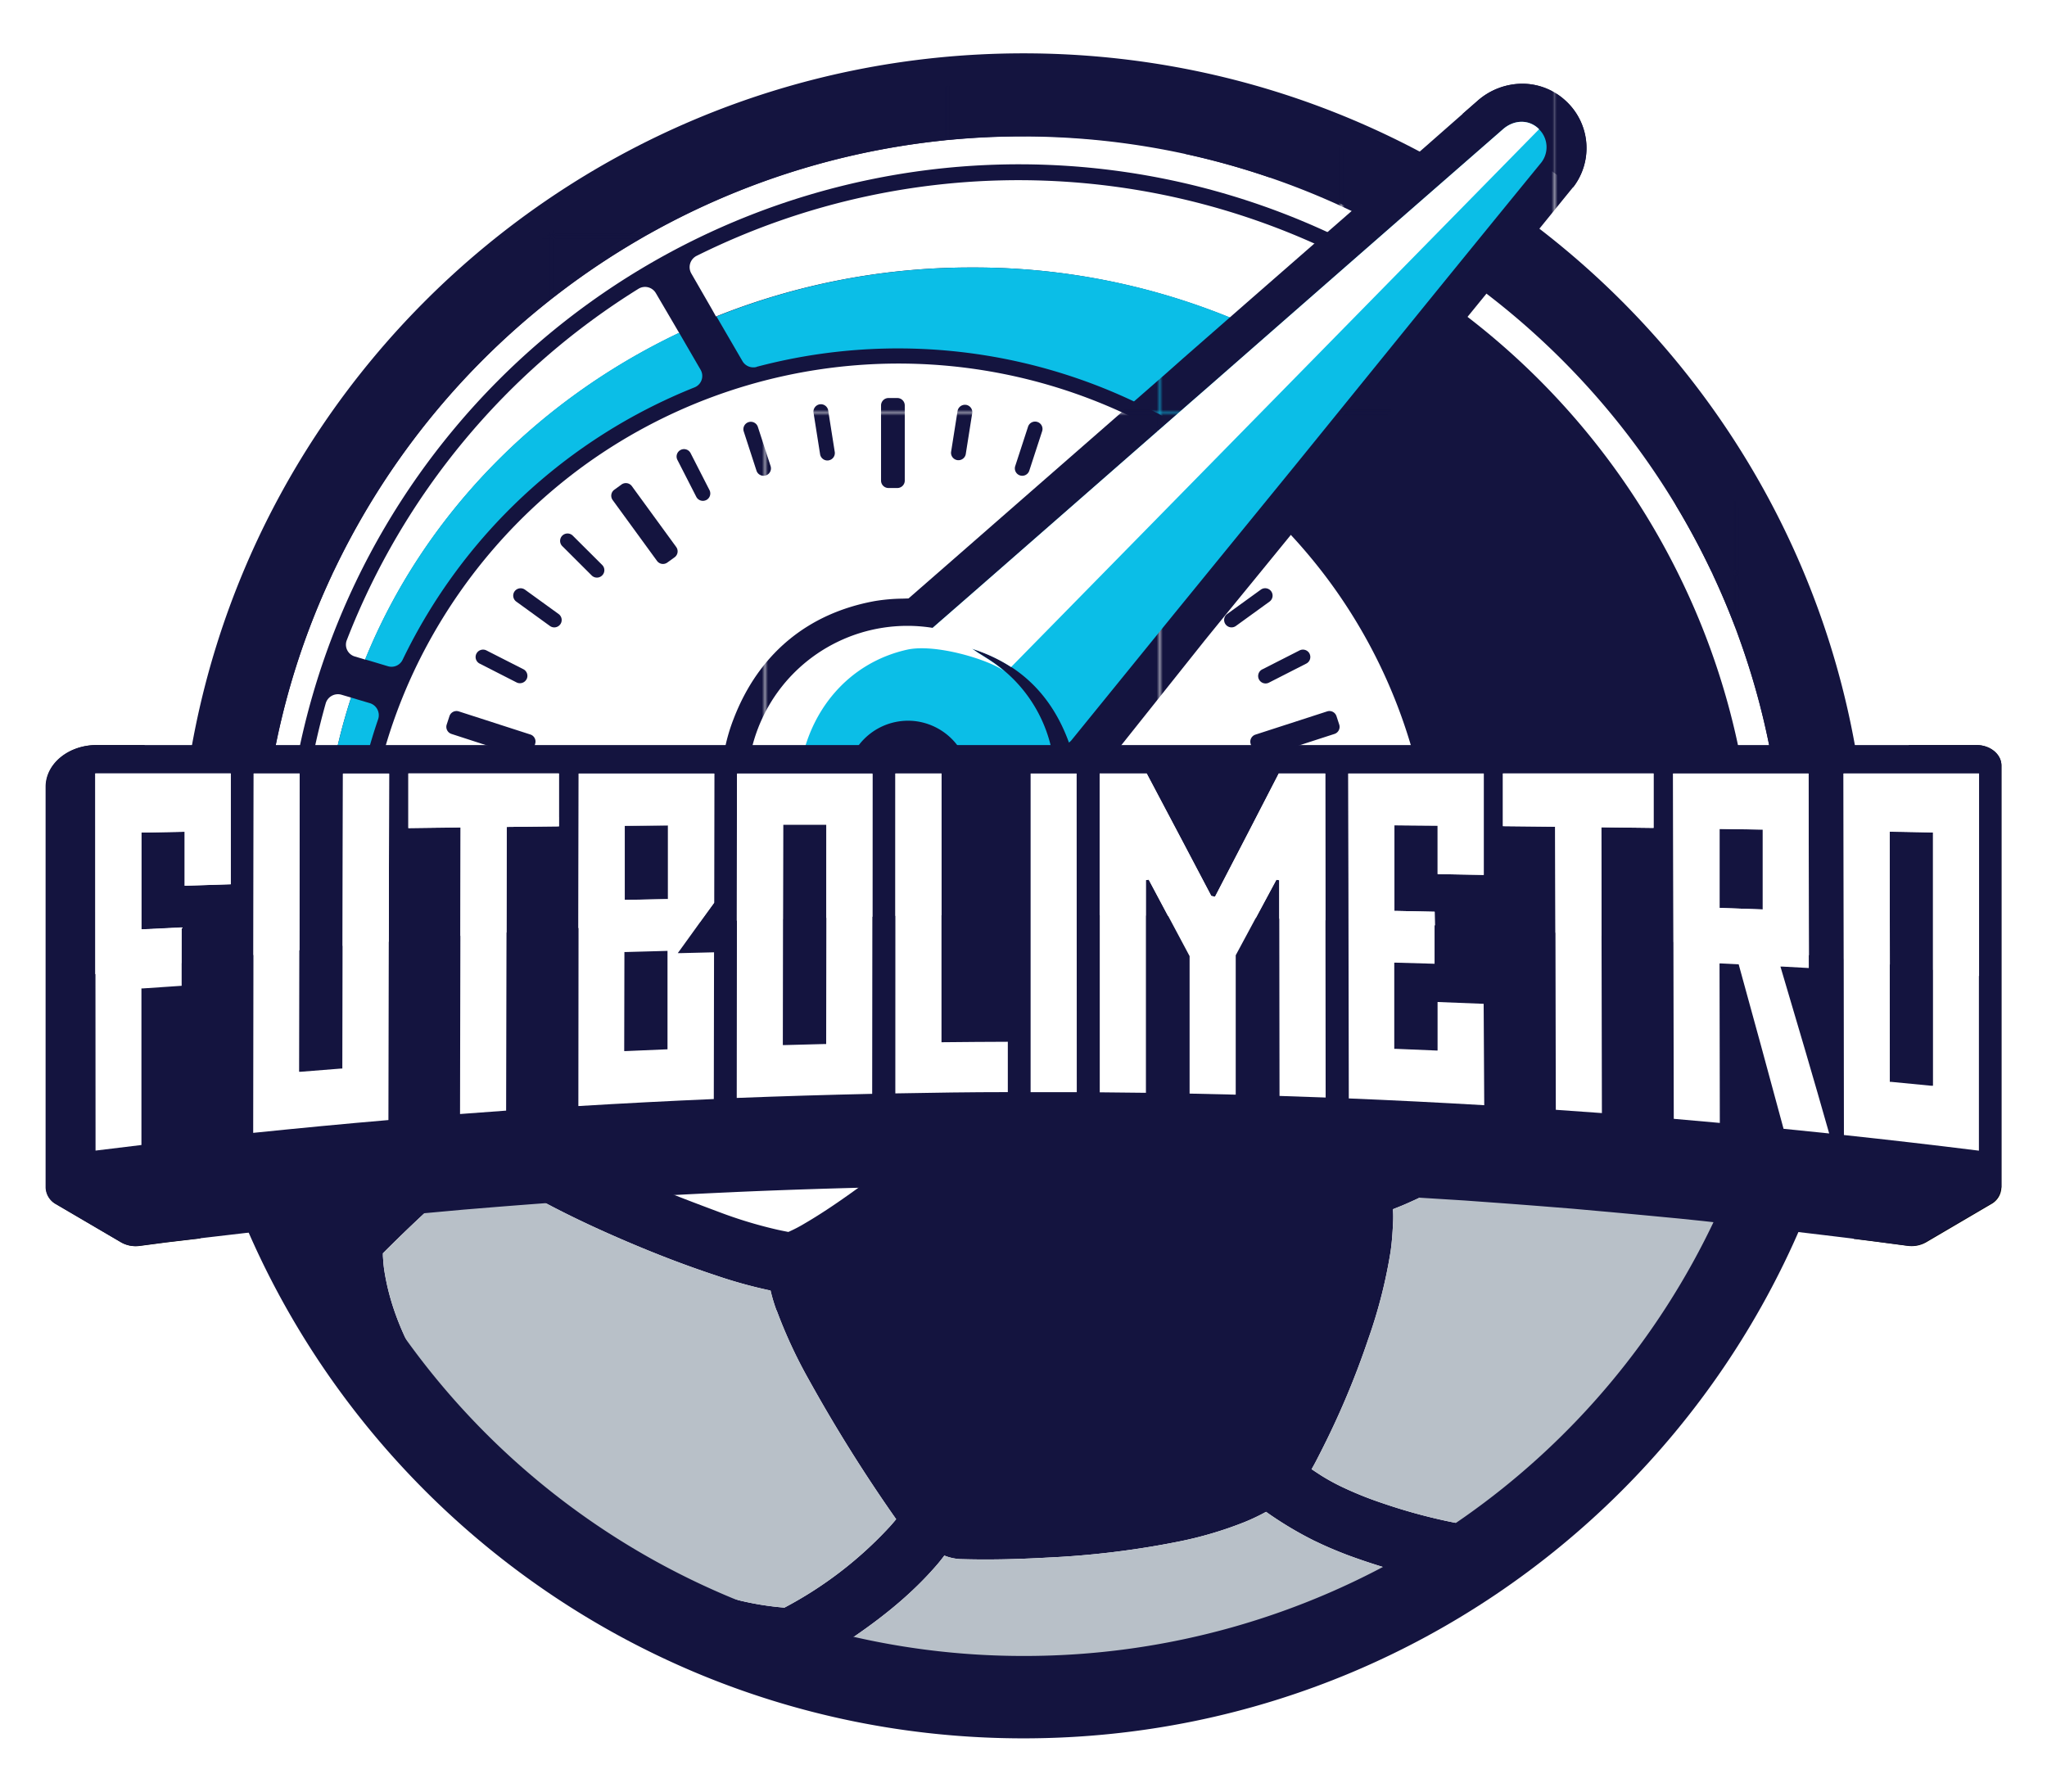 <svg id="Layer_1" data-name="Layer 1" xmlns="http://www.w3.org/2000/svg" xmlns:xlink="http://www.w3.org/1999/xlink" viewBox="0 0 498.76 436.68">
  <defs>
    <style>
      .cls-1 {
        fill: none;
      }

      .cls-2 {
        fill: #14143f;
      }

      .cls-3 {
        fill: url(#Unnamed_Pattern_22);
      }

      .cls-4 {
        fill: #fff;
      }

      .cls-5 {
        fill: #010101;
      }

      .cls-6 {
        fill: #b8c0c8;
      }

      .cls-7 {
        fill: #0bbee7;
      }

      .cls-8 {
        fill: url(#Unnamed_Pattern_22-41);
      }

      .cls-9 {
        fill: #101121;
      }
    </style>
    <pattern id="Unnamed_Pattern_22" data-name="Unnamed Pattern 22" width="129.5" height="110.5" patternTransform="translate(2110.74 1415.16) scale(0.74 0.74)" patternUnits="userSpaceOnUse" viewBox="0 0 129.5 110.5">
      <rect class="cls-1" width="129.5" height="110.5"/>
      <rect class="cls-2" width="129.5" height="110.5"/>
    </pattern>
    <pattern id="Unnamed_Pattern_22-41" data-name="Unnamed Pattern 22" width="129.5" height="110.5" patternTransform="translate(2155.02 1372.11) scale(0.74 0.74)" patternUnits="userSpaceOnUse" viewBox="0 0 129.5 110.5">
      <rect class="cls-1" width="129.5" height="110.5"/>
      <rect class="cls-2" width="129.5" height="110.5"/>
    </pattern>
  </defs>
  <title>futbolimetro-logo-primary</title>
  <path class="cls-3" d="M221.31,241.9a51.7,51.7,0,0,1-7.46-.55A51,51,0,0,1,175,212.28a49.12,49.12,0,0,1-1.44-39.11c6.75-17.63,20.09-28.75,38.57-32.15a46.47,46.47,0,0,1,7.06-.67c7.3-6.36,14.31-12.49,19.74-17.24L280.16,87l4.42-3.86,17.64-15.44,27.49-24.06,14.71-12.85.47-.41,11.48-10a22.1,22.1,0,0,1,14.53-5.55,21.08,21.08,0,0,1,14.39,5.7c8.41,7.85,9.2,20.08,1.88,29.09-4.94,6.1-10,12.28-14.86,18.26l-.52.64c-4.69,5.75-9.54,11.69-14.3,17.56-5,6.1-10,12.3-14.81,18.29l-.06.07c-4.94,6.11-10.07,12.45-15.12,18.67-5.88,7.24-11.84,14.54-17.61,21.62l-.91,1.11q-5.52,6.76-11,13.52L272.4,191.48a50.44,50.44,0,0,1-32.19,46.82,51.23,51.23,0,0,1-18.9,3.6"/>
  <path class="cls-4" d="M370.9,20.4a15.7,15.7,0,0,1,12,25.76c-5,6.16-10.09,12.41-15,18.45l-.12.15C363,70.61,358,76.65,353.17,82.62s-10,12.31-14.82,18.3l0,.06c-4.95,6.12-10.08,12.46-15.13,18.68-5.91,7.28-11.92,14.64-17.73,21.76q-5.91,7.25-11.81,14.48l-26.82,33.68a44.94,44.94,0,0,1-28.65,43.57A45.52,45.52,0,0,1,180.05,210a43.71,43.71,0,0,1-1.29-34.81c6-15.72,17.91-25.64,34.39-28.68a44.56,44.56,0,0,1,6.73-.59l1.49-.05c7.83-6.83,15.43-13.47,21.23-18.55l6.05-5.29L283.82,91.2l1.14-1,3.29-2.88,17-14.88,28.13-24.62q7.33-6.42,14.7-12.83l.06-.06L360,24.58A16.58,16.58,0,0,1,370.9,20.4m0-11.08a27.63,27.63,0,0,0-18.19,6.93L340.83,26.61l-.07.06L326.05,39.51,297.92,64.13l-.39.35L280.92,79l-3.28,2.86-1.13,1-35.19,30.79-6,5.3c-5,4.39-11.47,10-18.26,16a44.54,44.54,0,0,0-5.88.67,54.85,54.85,0,0,0-42.75,35.62A54.53,54.53,0,0,0,170,214.62a56.66,56.66,0,0,0,72.29,28.83,56,56,0,0,0,35.65-50l24.39-30.63q5.88-7.22,11.77-14.42l0,0c5.8-7.11,11.8-14.46,17.71-21.74,5.05-6.21,10.16-12.53,15.1-18.64l0-.06,0,0c4.85-6,9.85-12.18,14.82-18.3s9.78-12,14.53-17.84l.12-.15c4.92-6,10-12.27,15-18.46a27,27,0,0,0,6.14-18.78,26.82,26.82,0,0,0-26.73-25"/>
  <path class="cls-5" d="M465.79,309.22a12.18,12.18,0,0,1-1.71-.12l-6.21-.82c-10.25-1.36-40.61-4.87-43.79-5.2l-6.62-.69-6.84-.66c-3.61-.34-7.22-.68-10.84-1l-7.55-.67-7.69-.61c-3.61-.29-7.23-.56-10.84-.83l-7.48-.54-7.69-.48c-10.18-.64-20.48-1.19-30.62-1.62l-2.39-.11-2-.08q-5.43-.23-10.86-.4l-4.41-.15-4.6-.13-10.86-.27-4.59-.09-4.42-.07q-5.43-.09-10.86-.13l-2.25,0h-2.17c-3,0-6.09,0-9.13,0H243.2c-8.44,0-17,.14-25.53.31l-2,0-2.39,0c-10.18.24-20.49.57-30.64,1l-2.32.1-2.09.09c-10.17.46-20.47,1-30.62,1.68l-7.71.49-7.55.56c-3.61.27-7.23.55-10.84.85l-7.6.61-7.55.69c-5.09.46-10.49,1-16,1.54l-24.26,2.83-25.18,2.94-6.18.82a12.29,12.29,0,0,1-1.71.12,12.55,12.55,0,0,1-6.35-1.7l-15.79-9.26a10.27,10.27,0,0,1-5.28-8.84V191.74c0-8.65,8-15.7,17.94-15.7H481.58c6.41,0,11.63,4.72,11.63,10.53V289.42a10.28,10.28,0,0,1-5.28,8.84l-15.79,9.26a12.55,12.55,0,0,1-6.35,1.7"/>
  <path class="cls-4" d="M472.87,181.58h8.71c3.35,0,6.07,2.23,6.07,5V289.42a4.78,4.78,0,0,1-2.54,4.06l-15.79,9.27a7.14,7.14,0,0,1-3.54.93,6.42,6.42,0,0,1-1-.07l-6.21-.82c-10.15-1.35-40.31-4.84-43.93-5.22l-5.32-.55v0l-8.2-.78c-3.62-.35-7.25-.68-10.87-1l-7-.63h0l-8.25-.66c-3.62-.28-7.25-.56-10.88-.82l-7.17-.52h0l-8.05-.51c-10.2-.64-20.54-1.19-30.73-1.63l-2.39-.1-2-.09c-3.63-.14-7.26-.28-10.89-.4l-4.42-.15-4.62-.13-10.9-.27-4.59-.09-4.45-.07c-3.64-.06-7.27-.1-10.91-.13l-2.24,0h-2.19c-3,0-6.11,0-9.16,0h-6.17c-8.51,0-17.13.14-25.62.31l-2,0-2.41.05c-10.23.24-20.58.57-30.75,1l-2.31.09-2.11.1c-10.21.46-20.55,1-30.73,1.68l-8.15.52h0l-7.16.53c-3.63.27-7.25.55-10.88.84l-8.16.67h0l-7,.64c-5.36.49-10.75,1-16.13,1.55-2.14.26-49,5.71-49.53,5.79l-6.22.82a6.33,6.33,0,0,1-1,.07,7.07,7.07,0,0,1-3.53-.93l-15.8-9.27a4.8,4.8,0,0,1-2.54-4.06V191.75c0-5.62,5.55-10.17,12.39-10.17H472.87m0-11.08H23.5A24.91,24.91,0,0,0,7.68,176,20.43,20.43,0,0,0,0,191.75v97.67A15.76,15.76,0,0,0,8,303l15.79,9.26a18.12,18.12,0,0,0,11.61,2.3l6.16-.81,24.74-2.89L90.92,308c5.54-.56,10.89-1.08,15.92-1.53l7-.64.49-.05,7.57-.61c3.6-.29,7.24-.58,10.81-.84l7.15-.53.39,0,7.66-.49c10.11-.66,20.38-1.22,30.51-1.67l2.11-.1,2.29-.1c10.11-.42,20.38-.76,30.53-1l2.4-.05,2,0c8.46-.17,17-.27,25.43-.31h6.14l9.09,0h2.18l2.22,0c3.47,0,7.11.07,10.83.13l4.43.07,4.54.09,10.83.27,4.6.13,4.37.14c3.5.12,7.14.26,10.82.41l2,.08,2.36.1c10.13.44,20.4,1,30.51,1.62l7.66.48.28,0,7.17.52c3.63.26,7.27.54,10.81.82l7.69.61.45,0,7.05.63c3.52.31,7.15.65,10.8,1l7,.67,1.12.12,5.32.55c3.86.41,33.84,3.88,43.62,5.18l6.22.82a18.09,18.09,0,0,0,11.6-2.3l15.8-9.26a15.75,15.75,0,0,0,8-13.61V186.57c0-8.86-7.7-16.07-17.18-16.07Z"/>
  <path class="cls-2" d="M249.37,430.16A211.82,211.82,0,1,1,399.56,68.56a211.82,211.82,0,0,1-150.19,361.6"/>
  <path class="cls-4" d="M189.19,319.32a39.74,39.74,0,0,1-1.44-4.81,114.59,114.59,0,0,1-13.37-3.7c-7.36-2.43-14.9-5.32-23.06-8.85-4.46-1.93-8.46-3.77-12.24-5.63s-7.15-3.63-10.46-5.51c-2.72-1.54-5.48-3.23-8.21-5-1.11-.73-2.18-1.5-3.23-2.27l-.36.31c-2.43,2.06-4.95,4.19-7.35,6.32-5.6,4.94-11,10.07-16.17,15.25,0,.23,0,.46,0,.69.08,1.13.15,2.2.29,3.17,1.17,7.86,4.11,15.71,9,24a110.45,110.45,0,0,0,21.67,26c1.11,1,2.24,2,3.44,3,.76.64,1.51,1.29,2.26,1.94a7.64,7.64,0,0,1,2,2.58l1.37,1.05c1.94,1.47,3.93,3,5.91,4.46A82.92,82.92,0,0,0,151.79,380l1.51.72a136.84,136.84,0,0,0,26.36,9.18A70.66,70.66,0,0,0,191,391.77h.15a95.44,95.44,0,0,0,25.6-19.68c.58-.64,1.11-1.25,1.6-1.86a376.64,376.64,0,0,1-21.28-34,117.42,117.42,0,0,1-7.83-16.88"/>
  <path class="cls-4" d="M203.66,156l-5.44-2.63c-5.91-2.83-11.93-5.55-17.57-8.08l-.11.28-4.74-.82a8.6,8.6,0,0,0-4.47.65,42.54,42.54,0,0,0-4.19,1.77A93.11,93.11,0,0,0,152.08,157a248.25,248.25,0,0,0-24.93,22.42,157.93,157.93,0,0,0-11.82,13.11,2.41,2.41,0,0,0-.44.7c-.1.82-.22,1.58-.34,2.33s-.23,1.41-.3,2.06a98.62,98.62,0,0,0-.11,18.41,253.81,253.81,0,0,0,7.25,43.45,100.51,100.51,0,0,0,3.33,11.17,85.06,85.06,0,0,0,9.32,6.17c3.66,2.14,7.59,4.25,11.7,6.26,3.85,1.9,7.85,3.71,12.23,5.56,5.76,2.43,11.69,4.66,17.43,6.81a107.12,107.12,0,0,0,13.33,4.07c1.07.26,2.18.48,3.36.71l.5-.23a33.52,33.52,0,0,0,3.44-1.82c4.86-2.83,9.44-6.05,13.66-9.11,15.13-10.94,29.77-22.75,42.36-33.12-.63-2.32-1.28-4.72-1.83-7.13-2.55-11.2-4.33-22.18-5.72-31.44-2-13.44-4-27.11-5.9-40.33l-.51-3.5q-4.83-2.47-9.67-5c-3.94-2-8-4.16-12-6.21-5-2.52-9-4.55-12.72-6.38"/>
  <path class="cls-4" d="M391.87,213.5c-1.63-15.1-5.06-31.18-10.5-49.15-.58-1.92-1.1-2.22-1.43-2.43a8.09,8.09,0,0,1-1.26-.92l0,0A168.17,168.17,0,0,0,363.81,151c-6.48-3.92-13.25-7.63-20.12-11l-.4-.2c-5.05-2.48-10.22-4.83-15.5-7.22a144,144,0,0,0-14.73-5.71,9.16,9.16,0,0,1-1.16.71l-.2.1c-1.81.93-3.51,1.8-5.11,2.76-5.6,3.38-11,7.28-15.58,10.67-12.44,9.14-24.36,18.65-38.32,30.05,1,6.66,2,13.4,2.92,19.93,1.06,7.3,2.16,14.85,3.27,22.26,1.46,9.66,3.29,21.08,5.88,32.51l.07.32a50.88,50.88,0,0,0,2.49,8.69l5.87,2.78c5.26,2.49,10.71,5.07,16.08,7.53,11,5,19.36,8.77,27.29,12.21l1.6.7c4,1.73,7.71,3.37,11.54,3.91l.76.1,1.29-.43,1.47-.51a90.47,90.47,0,0,0,17.24-8.83,164.9,164.9,0,0,0,23.47-18.47,155.3,155.3,0,0,0,16.53-17.49c.47-.6.86-1.08,1.18-1.47.12-.14.24-.28.34-.42s0-.48.07-.72c.05-.53.11-1.15.19-1.92a85.77,85.77,0,0,0-.37-18.37"/>
  <path class="cls-4" d="M424.51,273.64a72.86,72.86,0,0,0,0-12.19l-.42-.25L417,256.88c-5.27-3.16-10.07-5.8-14.67-8.06l-.75-.37c-.42-.2-.85-.4-1.29-.59a201.55,201.55,0,0,1-36.3,33.28,114.34,114.34,0,0,1-22.11,12.55q-1.24.51-2.49,1a24.1,24.1,0,0,1,.06,2.69c-.1,2.26-.24,4.92-.62,7.58a121.33,121.33,0,0,1-5.43,21.32A203,203,0,0,1,321.72,354l-.28.55c-.57,1.12-1.17,2.31-1.87,3.5l2.34,1.53a50.4,50.4,0,0,0,4.75,2.63,87.08,87.08,0,0,0,10.16,4.11A136,136,0,0,0,355,371.19a9.54,9.54,0,0,1,1.32.34,26.5,26.5,0,0,0,3.5-1.4A83.84,83.84,0,0,0,379,357.35a149.68,149.68,0,0,0,15.18-15.68,180,180,0,0,0,13.09-17.18c2.07-3.09,4.25-6.44,6.24-9.92A75.1,75.1,0,0,0,419.89,299a111.53,111.53,0,0,0,4.62-25.32"/>
  <path class="cls-4" d="M107.14,179.24a275.7,275.7,0,0,1,31.52-30.45,129.55,129.55,0,0,1,18.56-13.1,55.7,55.7,0,0,1,7.86-3.78,27.37,27.37,0,0,1-.23-3.59,52.11,52.11,0,0,1,1.3-11.32,139.18,139.18,0,0,1,6.57-21.49,187.85,187.85,0,0,1,10.1-21.92,23.07,23.07,0,0,1,1.25-2.09c-4.57-1.31-9.26-2.66-13.88-3.92-6.59-1.8-12.58-3.19-18.32-4.24-.52-.1-1.11-.2-1.45-.25-.33.12-.89.36-1.39.58A138.37,138.37,0,0,0,122.16,79a48,48,0,0,0-5,4,171.9,171.9,0,0,0-15.84,17.44c-3.69,4.62-6.89,9-9.78,13.47-2.61,4-5,8-6.84,11.14A44.43,44.43,0,0,0,82,130.52a81.56,81.56,0,0,0-5.08,17.92,62,62,0,0,0-.83,16,21.44,21.44,0,0,0,.72,4.15c2.89,1.46,5.86,3,8.85,4.43,4.91,2.41,9,4.29,12.82,5.93,2.17.92,4.37,1.75,6.7,2.63.64-.78,1.3-1.57,2-2.34"/>
  <path class="cls-4" d="M314.77,109.67c.31.85.57,1.69.81,2.52A215.61,215.61,0,0,1,346.9,125.1l4.78,2.38a250,250,0,0,1,32.84,19.42l25.12-18.58a153.21,153.21,0,0,0-6.95-21.67,13.7,13.7,0,0,0-1.88-3.24,189,189,0,0,0-28.48-29.77,161.06,161.06,0,0,0-14.46-11c-3.7-2.46-7.53-4.9-11.7-7.46a45,45,0,0,0-4-2.23c-.46-.23-.92-.44-1.39-.65a161.8,161.8,0,0,0-18.34-6.78,79.79,79.79,0,0,0-11.19-2.74H311a31.21,31.21,0,0,0-3.93,1.3,56.91,56.91,0,0,0-12.24,7.2,71.26,71.26,0,0,0-10.28,9,351.68,351.68,0,0,1,22.71,33.95,96.43,96.43,0,0,1,7.5,15.43"/>
  <path class="cls-4" d="M320.48,375.61a88.32,88.32,0,0,1-12-7.17,49.59,49.59,0,0,1-5.33,2.53,92,92,0,0,1-16.29,4.78,212.08,212.08,0,0,1-31.48,3.83c-7.93.44-14.57.57-20.89.39a11.83,11.83,0,0,1-4.18-.79l-.21-.09c-.52.69-1.06,1.38-1.65,2.08-5.35,6.24-11.88,11.9-20.53,17.81q-1.69,1.15-3.39,2.22c.58.38,1.19.76,1.85,1.16l.55.34c.25.15.5.31.66.39a190.69,190.69,0,0,0,135.33-19.53,154,154,0,0,1-14.69-4.63c-2.61-1-5.21-2.09-7.72-3.32"/>
  <path class="cls-4" d="M198.39,60.49a8.9,8.9,0,0,1,1-.42l.09,0a93.32,93.32,0,0,1,18.28-5.29c14.78-2.85,30.93-4.18,49.38-4.07a14.67,14.67,0,0,1,5.25,1,72.52,72.52,0,0,1,8.08-7.86,92.11,92.11,0,0,1,13.4-9.61c-3.35-.79-6.66-1.49-9.91-2.08A189.5,189.5,0,0,0,230.8,30,193.07,193.07,0,0,0,163.49,49.8a9.53,9.53,0,0,0-1.06.6c4.74,1.07,9.35,2.26,13.73,3.44,7.55,2,14.94,4,22.23,6.65"/>
  <path class="cls-4" d="M84.2,303a1.35,1.35,0,0,0-.42-1.08,63.43,63.43,0,0,1-8.46-10.59c-5.17-7.6-9.74-15.56-14.17-23.6-.2-.37-.42-.73-.64-1.09l-.21.12a191.86,191.86,0,0,0,33,68.46c-.89-1.81-1.82-3.61-2.66-5.44-3.86-8.52-6.51-17.33-6.44-26.78"/>
  <path class="cls-4" d="M65.25,182c1.15-2.45,2.43-4.84,3.67-7.25.2-.4.42-.74.17-1.23a22.39,22.39,0,0,1-2-8.08,65.8,65.8,0,0,1,.26-14c.16-1.35.35-2.69.53-4a173.86,173.86,0,0,0-10.58,36,180.56,180.56,0,0,0-3.06,34.26c.4-1.57.68-3.15,1-4.72a133.59,133.59,0,0,1,10-31"/>
  <path class="cls-4" d="M445.16,229.68a5.79,5.79,0,0,0-.32.73,109.52,109.52,0,0,1-7.16,18.13c-1.35,2.8-2.86,5.53-4.3,8.29a2,2,0,0,0-.28,1.36,45.6,45.6,0,0,1,.55,4.93,115,115,0,0,1-2.39,27.57c-.08.4-.14.82-.21,1.22a183,183,0,0,0,14.11-62.23"/>
  <path class="cls-4" d="M419.66,132.73a2.45,2.45,0,0,0,.51,1.05c1.76,2.42,3.65,4.75,5.28,7.24a190,190,0,0,1,10.67,19.31l.81,1.62.3-.12a189.38,189.38,0,0,0-22.16-47.9,11.17,11.17,0,0,0,.5,2.09,109.21,109.21,0,0,1,4.09,16.71"/>
  <path class="cls-6" d="M189.19,319.32a39.74,39.74,0,0,1-1.44-4.81,114.59,114.59,0,0,1-13.37-3.7c-7.36-2.43-14.9-5.32-23.06-8.85-4.46-1.93-8.46-3.77-12.24-5.63s-7.15-3.63-10.46-5.51c-2.72-1.54-5.48-3.23-8.21-5-1.11-.73-2.18-1.5-3.23-2.27l-.36.31c-2.43,2.06-4.95,4.19-7.35,6.32-5.6,4.94-11,10.07-16.17,15.25,0,.23,0,.46,0,.69.08,1.13.15,2.2.29,3.17,1.17,7.86,4.11,15.71,9,24a110.45,110.45,0,0,0,21.67,26c1.11,1,2.24,2,3.44,3,.76.64,1.51,1.29,2.26,1.94a7.64,7.64,0,0,1,2,2.58l1.37,1.05c1.94,1.47,3.93,3,5.91,4.46A82.92,82.92,0,0,0,151.79,380l1.51.72a136.84,136.84,0,0,0,26.36,9.18A70.66,70.66,0,0,0,191,391.77h.15a95.44,95.44,0,0,0,25.6-19.68c.58-.64,1.11-1.25,1.6-1.86a376.64,376.64,0,0,1-21.28-34,117.42,117.42,0,0,1-7.83-16.88"/>
  <path class="cls-6" d="M424.51,273.64a72.86,72.86,0,0,0,0-12.19l-.42-.25L417,256.88c-5.27-3.16-10.07-5.8-14.67-8.06l-.75-.37c-.42-.2-.85-.4-1.29-.59a201.55,201.55,0,0,1-36.3,33.28,114.34,114.34,0,0,1-22.11,12.55q-1.24.51-2.49,1a24.1,24.1,0,0,1,.06,2.69c-.1,2.26-.24,4.92-.62,7.58a121.33,121.33,0,0,1-5.43,21.32A203,203,0,0,1,321.72,354l-.28.55c-.57,1.12-1.17,2.31-1.87,3.5l2.34,1.53a50.4,50.4,0,0,0,4.75,2.63,87.08,87.08,0,0,0,10.16,4.11A136,136,0,0,0,355,371.19a9.54,9.54,0,0,1,1.32.34,26.5,26.5,0,0,0,3.5-1.4A83.84,83.84,0,0,0,379,357.35a149.68,149.68,0,0,0,15.18-15.68,180,180,0,0,0,13.09-17.18c2.07-3.09,4.25-6.44,6.24-9.92A75.1,75.1,0,0,0,419.89,299a111.53,111.53,0,0,0,4.62-25.32"/>
  <path class="cls-6" d="M320.48,375.61a88.32,88.32,0,0,1-12-7.17,49.59,49.59,0,0,1-5.33,2.53,92,92,0,0,1-16.29,4.78,212.08,212.08,0,0,1-31.48,3.83c-7.93.44-14.57.57-20.89.39a11.83,11.83,0,0,1-4.18-.79l-.21-.09c-.52.69-1.06,1.38-1.65,2.08-5.35,6.24-11.88,11.9-20.53,17.81q-1.69,1.15-3.39,2.22c.58.38,1.19.76,1.85,1.16l.55.34c.25.15.5.31.66.39a190.69,190.69,0,0,0,135.33-19.53,154,154,0,0,1-14.69-4.63c-2.61-1-5.21-2.09-7.72-3.32"/>
  <path class="cls-6" d="M84.2,303a1.35,1.35,0,0,0-.42-1.08,63.43,63.43,0,0,1-8.46-10.59c-5.17-7.6-9.74-15.56-14.17-23.6-.2-.37-.42-.73-.64-1.09l-.21.12a191.86,191.86,0,0,0,33,68.46c-.89-1.81-1.82-3.61-2.66-5.44-3.86-8.52-6.51-17.33-6.44-26.78"/>
  <path class="cls-6" d="M445.16,229.68a5.79,5.79,0,0,0-.32.73,109.52,109.52,0,0,1-7.16,18.13c-1.35,2.8-2.86,5.53-4.3,8.29a2,2,0,0,0-.28,1.36,45.6,45.6,0,0,1,.55,4.93,115,115,0,0,1-2.39,27.57c-.08.4-.14.82-.21,1.22a183,183,0,0,0,14.11-62.23"/>
  <path class="cls-6" d="M419.66,132.73a2.45,2.45,0,0,0,.51,1.05c1.76,2.42,3.65,4.75,5.28,7.24a190,190,0,0,1,10.67,19.31l.81,1.62.3-.12a189.38,189.38,0,0,0-22.16-47.9,11.17,11.17,0,0,0,.5,2.09,109.21,109.21,0,0,1,4.09,16.71"/>
  <path class="cls-1" d="M413.1,265C364.46,363.49,245,404,146.19,355.52A198.22,198.22,0,0,1,53.9,261.85,198.5,198.5,0,0,0,160.56,397.67c98.78,48.51,218.28,8,266.92-90.52A197.92,197.92,0,0,0,429,134.64,197.4,197.4,0,0,1,413.1,265"/>
  <path class="cls-2" d="M250,20.24v13a185.06,185.06,0,0,1,96.61,343.15,186.56,186.56,0,0,1-96.93,27.17A185.06,185.06,0,0,1,153,60.45,186.63,186.63,0,0,1,250,33.28l0-13m0,0c-73.31,0-143.83,40.64-178.41,110.66-48.48,98.18-8,217,90.48,265.31a198.36,198.36,0,0,0,87.63,20.43C323,416.64,393.48,376,428.06,306c48.48-98.18,8-217-90.48-265.31A198.36,198.36,0,0,0,250,20.24"/>
  <path class="cls-4" d="M249.37,13C363.07,13,455.24,105,455.24,218.34s-92.17,205.3-205.87,205.3S43.49,331.73,43.49,218.34,135.66,13,249.37,13m0-13A218.13,218.13,0,1,0,451.1,303.33,218.52,218.52,0,0,0,249.37,0"/>
  <path class="cls-4" d="M434.14,203.61A184.17,184.17,0,0,0,380.37,87.47,185.86,185.86,0,0,0,78.12,146.3a182.85,182.85,0,0,0-14,57.31Z"/>
  <path class="cls-3" d="M218.65,118.93h-2.17a1.81,1.81,0,0,1-1.81-1.8V98.81A1.81,1.81,0,0,1,216.48,97h2.17a1.81,1.81,0,0,1,1.8,1.81v18.32a1.81,1.81,0,0,1-1.8,1.8"/>
  <path class="cls-3" d="M164.36,135.82l-1.76,1.27a1.8,1.8,0,0,1-2.52-.4l-10.8-14.82a1.8,1.8,0,0,1,.4-2.52l1.75-1.27a1.81,1.81,0,0,1,2.53.4l10.8,14.82a1.8,1.8,0,0,1-.4,2.52"/>
  <path class="cls-3" d="M130.39,181.3l-.67,2.06a1.81,1.81,0,0,1-2.28,1.16L110,178.86a1.81,1.81,0,0,1-1.16-2.28l.67-2.05a1.81,1.81,0,0,1,2.28-1.16L129.23,179a1.8,1.8,0,0,1,1.16,2.27"/>
  <path class="cls-3" d="M325.64,174.53l.67,2.05a1.81,1.81,0,0,1-1.16,2.28l-17.47,5.66a1.81,1.81,0,0,1-2.28-1.16l-.67-2.06a1.8,1.8,0,0,1,1.16-2.27l17.47-5.66a1.81,1.81,0,0,1,2.28,1.16"/>
  <path class="cls-3" d="M283.69,118.08l1.75,1.27a1.8,1.8,0,0,1,.4,2.52L275,136.69a1.8,1.8,0,0,1-2.52.4l-1.76-1.27a1.81,1.81,0,0,1-.4-2.52l10.8-14.82a1.81,1.81,0,0,1,2.53-.4"/>
  <path class="cls-3" d="M201.89,112.2h0a1.81,1.81,0,0,1-2.07-1.5l-1.58-10a1.81,1.81,0,1,1,3.57-.57l1.58,10a1.8,1.8,0,0,1-1.5,2.06"/>
  <path class="cls-3" d="M186.6,115.86h0a1.81,1.81,0,0,1-2.28-1.16l-3.12-9.6a1.81,1.81,0,0,1,3.44-1.12l3.12,9.61a1.8,1.8,0,0,1-1.16,2.27"/>
  <path class="cls-3" d="M172.08,121.86h0a1.81,1.81,0,0,1-2.43-.79l-4.6-9a1.8,1.8,0,0,1,.79-2.42h0a1.8,1.8,0,0,1,2.43.79l4.6,9a1.81,1.81,0,0,1-.79,2.43"/>
  <path class="cls-3" d="M146.72,140.23h0a1.8,1.8,0,0,1-2.56,0L137,133.09a1.81,1.81,0,0,1,0-2.55h0a1.82,1.82,0,0,1,2.56,0l7.16,7.14a1.79,1.79,0,0,1,0,2.55"/>
  <path class="cls-3" d="M136.51,152.15h0a1.8,1.8,0,0,1-2.52.4l-8.2-5.94a1.8,1.8,0,0,1-.4-2.51h0a1.82,1.82,0,0,1,2.53-.39l8.19,5.93a1.8,1.8,0,0,1,.4,2.52"/>
  <path class="cls-3" d="M128.3,165.52h0a1.82,1.82,0,0,1-2.43.79l-9-4.59a1.8,1.8,0,0,1-.79-2.42h0a1.82,1.82,0,0,1,2.44-.79l9,4.58a1.81,1.81,0,0,1,.79,2.43"/>
  <path class="cls-3" d="M118.61,195.24h0a1.79,1.79,0,0,1-2.06,1.5l-10-1.58a1.8,1.8,0,1,1,.57-3.56l10,1.58a1.8,1.8,0,0,1,1.5,2.06"/>
  <path class="cls-3" d="M330.08,193.1h0a1.8,1.8,0,0,1-1.5,2.06l-10,1.58a1.8,1.8,0,1,1-.57-3.56l10-1.58a1.81,1.81,0,0,1,2.07,1.5"/>
  <path class="cls-3" d="M319.07,159.3h0a1.8,1.8,0,0,1-.79,2.42l-9,4.59a1.81,1.81,0,1,1-1.64-3.22l9-4.58a1.82,1.82,0,0,1,2.44.79"/>
  <path class="cls-3" d="M309.73,144.1h0a1.8,1.8,0,0,1-.4,2.51l-8.2,5.94a1.8,1.8,0,1,1-2.12-2.92l8.19-5.93a1.81,1.81,0,0,1,2.53.4"/>
  <path class="cls-3" d="M298.12,130.54h0a1.81,1.81,0,0,1,0,2.55L291,140.23a1.8,1.8,0,1,1-2.55-2.55l7.16-7.14a1.8,1.8,0,0,1,2.56,0"/>
  <path class="cls-3" d="M269.28,109.65h0a1.8,1.8,0,0,1,.79,2.42l-4.6,9a1.81,1.81,0,0,1-3.22-1.64l4.6-9a1.8,1.8,0,0,1,2.43-.79"/>
  <path class="cls-3" d="M252.76,102.83h0a1.79,1.79,0,0,1,1.16,2.27l-3.13,9.6a1.8,1.8,0,0,1-3.43-1.11l3.13-9.61a1.8,1.8,0,0,1,2.27-1.15"/>
  <path class="cls-3" d="M235.38,98.66h0a1.8,1.8,0,0,1,1.5,2.07l-1.58,10a1.81,1.81,0,0,1-3.57-.56l1.58-10a1.82,1.82,0,0,1,2.07-1.5"/>
  <path class="cls-2" d="M426.65,202.8a176.69,176.69,0,0,0-16.77-61A179.18,179.18,0,0,0,69.2,213.53a8.37,8.37,0,0,0,8.38,8.59h2.85A8.33,8.33,0,0,0,88.79,214a127.9,127.9,0,0,1,15.4-57,131.21,131.21,0,0,1,37.75-43.28,130.57,130.57,0,0,1,136.47-10.79,131.51,131.51,0,0,1,45.14,38.27,129.24,129.24,0,0,1,24.95,64.89,17.62,17.62,0,0,0,17.63,16H409a17.71,17.71,0,0,0,17.64-19.32"/>
  <path class="cls-4" d="M326.71,91.39,339.4,73.21a3.08,3.08,0,0,0-1-4.41,176,176,0,0,0-168.66-6.45,3.08,3.08,0,0,0-1.29,4.31l5,8.68,1,1.79a166.91,166.91,0,0,1,62.3-11.94,164.93,164.93,0,0,1,89.83,26.2"/>
  <path class="cls-4" d="M165.47,81.11l-1-1.71-4.69-8a3.05,3.05,0,0,0-4.25-1A175.63,175.63,0,0,0,84.5,156a3,3,0,0,0,2,4l2.48.74c14.06-34.61,41.55-63,76.52-79.61"/>
  <path class="cls-4" d="M85.55,170l-2.34-.69a3.1,3.1,0,0,0-3.86,2.14,174.17,174.17,0,0,0-6.45,42.19,4.67,4.67,0,0,0,4.68,4.78h1.16c-.06-1.65-.1-3.31-.1-5A139.5,139.5,0,0,1,85.55,170"/>
  <path class="cls-2" d="M423,203.31A175.22,175.22,0,0,0,352.09,77.86a3.11,3.11,0,0,0-4.39.72L334.84,97l-4.37,6.27-14.05,20.14a3.06,3.06,0,0,0,.27,3.85A134.55,134.55,0,0,1,326.52,139a132.64,132.64,0,0,1,25.68,66.86,13.92,13.92,0,0,0,13.92,12.56H409A14,14,0,0,0,423,203.31"/>
  <path class="cls-7" d="M184.34,89.4a134.41,134.41,0,0,1,120.84,26.95,3.1,3.1,0,0,0,4.53-.59l13.2-18.93,3.81-5.44a165,165,0,0,0-89.84-26.2,166.91,166.91,0,0,0-62.3,11.94L180.9,88a3.07,3.07,0,0,0,3.44,1.43"/>
  <path class="cls-7" d="M94.51,162.36a3,3,0,0,0,3.59-1.57,134.19,134.19,0,0,1,71.09-66.37,3,3,0,0,0,1.5-4.33l-5.22-9c-35,16.6-62.46,45-76.52,79.61l1.3.38Z"/>
  <path class="cls-7" d="M81.06,218.38a4.68,4.68,0,0,0,4-4.48,132.62,132.62,0,0,1,7.07-38.61,3.07,3.07,0,0,0-2.05-3.94l-3-.89L85.55,170a139.5,139.5,0,0,0-6.91,43.43c0,1.67,0,3.34.1,5h1.68c.22,0,.43,0,.64,0"/>
  <path class="cls-1" d="M176.9,47.8a186,186,0,0,0-98.78,98.5,182.85,182.85,0,0,0-14,57.31h370A184.12,184.12,0,0,0,380.36,87.47,186.18,186.18,0,0,0,176.9,47.8"/>
  <path class="cls-8" d="M249.13,33.26a185.76,185.76,0,0,1,171,113,182.54,182.54,0,0,1,11.45,38,16.38,16.38,0,0,1-16.15,19.33H82.82a16.38,16.38,0,0,1-16.15-19.33,182.54,182.54,0,0,1,11.45-38,185.52,185.52,0,0,1,171-113m0-13A198.19,198.19,0,0,0,53.82,181.9a29.43,29.43,0,0,0,29,34.75H415.44a29.42,29.42,0,0,0,29-34.75A197.28,197.28,0,0,0,389.61,78.25a198.26,198.26,0,0,0-140.48-58"/>
  <path class="cls-3" d="M381.5,24.6a15.36,15.36,0,0,0-10.6-4.19A16.57,16.57,0,0,0,360,24.58Q354.09,29.77,348.14,35l-.06.06q-7.35,6.41-14.7,12.83L305.25,72.46l-17,14.88L285,90.22l-1.13,1L248.65,122l-6.05,5.29c-5.8,5.08-13.4,11.72-21.23,18.55l-1.49.05a44.56,44.56,0,0,0-6.73.59c-16.47,3-28.36,13-34.39,28.68A43.71,43.71,0,0,0,180.05,210a45.47,45.47,0,0,0,34.62,25.92,45.7,45.7,0,0,0,23.5-2.72,44.91,44.91,0,0,0,28.65-43.57l26.82-33.68q5.89-7.25,11.81-14.48c5.81-7.12,11.82-14.48,17.73-21.76,5.05-6.22,10.18-12.56,15.13-18.68l0-.06c4.85-6,9.86-12.2,14.82-18.3s9.78-12,14.55-17.86l.12-.15c4.93-6,10-12.29,15-18.44A15.53,15.53,0,0,0,381.5,24.6"/>
  <path class="cls-7" d="M374.83,31.31c-2.39-2.24-5.95-2.15-8.62.19L339.56,54.76Q317,74.5,294.44,94.26L290,98.13,254.84,128.9l-6.05,5.29q-11.41,10-22.85,19.95a4.65,4.65,0,0,1-2.55.84c-2.87.26-5.81.09-8.62.61-13.31,2.45-22.44,10.28-27.19,22.7a34.17,34.17,0,0,0,1,27.39A35.91,35.91,0,0,0,234.53,224a35.51,35.51,0,0,0,22-39.76,34.59,34.59,0,0,0-16-23.79c-1.26-.81-2.54-1.59-3.81-2.39,11.73,3.65,19.56,11.38,23.74,22.92.29-.28.45-.39.57-.54l25-30.79q14.78-18.13,29.57-36.27,15-18.5,30-37,14.81-18.24,29.68-36.45a6.12,6.12,0,0,0-.47-8.6M236.22,192.89a15.11,15.11,0,1,1-12.84-17.1,15.2,15.2,0,0,1,12.84,17.1"/>
  <path class="cls-4" d="M236.71,158.08a38.88,38.88,0,0,1,9.65,4.48L375,31.49l-.18-.18c-2.39-2.24-5.95-2.15-8.62.19L339.56,54.76Q317,74.5,294.44,94.26L290,98.13,254.84,128.9l-6.05,5.29q-11.41,10-22.85,19.95a4.14,4.14,0,0,1-2.05.78c.87.06,1.74.15,2.61.28A36.52,36.52,0,0,1,238.23,159l-1.52-.95"/>
  <path class="cls-4" d="M190.91,216.23l9-8.84a26.27,26.27,0,0,1-5-19.74c2.15-14.44,11.78-26.09,26.05-29.31,7-1.59,20.29,2.52,23.79,5.26-2.85-2.44-5-3.52-8-5.52-2.73-1.78-6.29-4.6-9.84-5.12a39,39,0,0,0-36,63.27"/>
  <path class="cls-9" d="M135.92,198.61l0,0c.05.12.11.24.16.37s.12.24.17.36l.18.37c.05.12.11.24.17.36l-.18-.37c-.06-.13-.12-.25-.17-.37l-.18-.38c-.06-.12-.11-.25-.17-.37"/>
  <g>
    <path class="cls-2" d="M487.66,289.42V186.57c0-2.76-2.73-5-6.08-5H23.5c-6.84,0-12.39,4.55-12.39,10.16v97.68a4.79,4.79,0,0,0,2.54,4.06l15.8,9.26a7.09,7.09,0,0,0,4.5.87l6.22-.82c.56-.08,47.39-5.53,49.53-5.79,5.38-.54,10.77-1.06,16.14-1.55l7-.64h0l8.16-.67c3.63-.29,7.25-.57,10.88-.84l7.16-.53h0l8.15-.52c10.18-.66,20.52-1.22,30.73-1.68l2.11-.1,2.32-.1c10.16-.42,20.51-.76,30.74-1l2.41-.05,2,0c8.49-.17,17.11-.27,25.62-.31h6.17c3.05,0,6.11,0,9.16,0h2.19l2.24,0c3.64,0,7.27.07,10.91.13l4.45.07,4.59.09,10.9.27,4.62.13,4.42.15c3.63.12,7.26.26,10.89.4l2,.09,2.39.1c10.19.44,20.53,1,30.73,1.63l8.05.5h0l7.17.52c3.63.26,7.26.54,10.88.82l8.25.66h0l7,.63c3.62.32,7.25.66,10.87,1l8.2.78v0l5.32.55c3.62.38,33.78,3.87,43.93,5.22l6.21.82a7.1,7.1,0,0,0,4.51-.87l15.79-9.26a4.78,4.78,0,0,0,2.55-4.06"/>
    <path class="cls-4" d="M23.23,188.51h33l0,27L45,215.85V202.7h-.38l-9.81.19h-.35v23.61h.38l9.42-.46v14.2l-9.47.64-.33,0,0,38.16c-3.68.43-7.44.89-11.18,1.36Z"/>
    <path class="cls-4" d="M61.81,188.51H73l-.12,72.68.4,0c3.25-.27,6.55-.53,9.8-.78l.33,0,.13-71.84H94.81l-.17,84.39c-10.94.93-22,2-32.95,3.12Z"/>
    <path class="cls-4" d="M112.22,201.66h-.37l-12.36.16,0-13.31H136.2l0,12.87-12.38.14h-.35l-.15,69.14c-3.7.26-7.47.54-11.23.83Z"/>
    <path class="cls-4" d="M141,188.51h33L174,220c-2.89,4-5.76,8-8.52,11.82l-.34.46h.66l8.18-.2-.06,35.76c-11,.47-22.08,1.05-33,1.71Zm21.31,43.23-9.82.27h-.35l-.05,24.14.39,0c3.19-.14,6.5-.29,9.82-.42l.34,0,0-24Zm.07-30.6-9.82.08h-.36l0,18.08h.37l9.82-.19h.35l0-18Z"/>
    <path class="cls-4" d="M179.59,188.51h33l-.08,78.06c-11,.24-22.08.58-33,1ZM201,200.9l-9.82,0h-.36l-.08,53.79h.38l9.83-.26h.35l.07-53.57Z"/>
    <path class="cls-4" d="M218.17,188.51H229.4l0,65.48h.37c5.28-.06,10.59-.09,15.79-.11v12.27c-9.12,0-18.34.14-27.41.31Z"/>
    <path class="cls-4" d="M262.36,266.16c-3.2,0-6.43,0-9.61,0h-1.64V188.51h11.22Z"/>
    <path class="cls-4" d="M323,267.47c-3.72-.14-7.5-.27-11.24-.39l-.07-52.57-.7-.12c-3,5.57-6.22,11.59-9.9,18.41l0,.06,0,33.91c-3.76-.1-7.54-.19-11.24-.26l0-33.44,0-.06q-5-9.34-9.94-18.64l-.7.12,0,51.83c-3.71-.05-7.49-.09-11.25-.12l0-77.69h11.45c6,11.34,11,20.78,15.66,29.69l.06.13.92.22.13-.24c5.54-10.66,10.58-20.41,15.41-29.8h11.33Z"/>
    <path class="cls-4" d="M361.64,269.34c-10.95-.64-22.06-1.2-33-1.65l-.14-79.18h33l0,24.7-11.23-.2c0-3.83,0-11.81,0-11.81h-.36l-9.82-.08h-.37l0,20.87h.36l9.46.2,0,12.68q-4.71-.15-9.44-.27l-.38,0,0,21,.35,0c3.25.13,6.56.26,9.82.41l.38,0,0-11.82,11.23.44Z"/>
    <path class="cls-4" d="M390.31,271.26c-3.77-.28-7.54-.55-11.23-.8l-.14-69h-.36l-12.37-.13,0-12.84h36.69l0,13.27-12.36-.16h-.37Z"/>
    <path class="cls-4" d="M445.72,276.23c-3.68-.39-7.43-.77-11.15-1.14-3.56-13.21-7.22-26.63-10.88-39.88l-.06-.22h-.28l-4-.2-.38,0,.07,38.87c-3.75-.34-7.52-.67-11.22-1l-.17-84.14h33l.07,47.39-6.41-.35-.5,0,.12.4c4,13.48,8,27,11.77,40.31m-26.76-55h.35l9.81.35.38,0,0-19.47h-.36L419.3,202h-.37Z"/>
    <path class="cls-4" d="M482.17,280.42c-10.92-1.36-22-2.65-32.89-3.81l-.11-88.1h33Zm-21.71-16.77.32,0,9.79.95.41,0,0-61.77h-.36l-9.81-.19h-.37Z"/>
    <path class="cls-4" d="M44.24,226l-9.42.46-.38,0V202.9h.35l9.81-.19H45v13.15l11.21-.38,0-27h-33v48.92q10.36-1.4,21-2.68Z"/>
    <path class="cls-4" d="M73,188.51H61.81l-.06,44.24q5.58-.6,11.22-1.17Z"/>
    <path class="cls-4" d="M94.81,188.51H83.58l-.08,42q5.59-.53,11.23-1Z"/>
    <path class="cls-4" d="M123.44,201.52h.36l12.38-.14v-2.21l-.09-.19c-.05-.12-.11-.25-.17-.37l0,0c.05.12.11.24.16.37l.08.16,0-10.66H99.51l0,13.31,12.36-.16h.37l-.06,26.45q5.59-.44,11.23-.82Z"/>
    <path class="cls-4" d="M174,220l.06-31.47H141l-.08,37.64q14.69-.87,29.66-1.52L174,220m-11.58-.87-9.82.19h-.37l0-18.08h.36l9.82-.08h.37l0,18Z"/>
    <path class="cls-4" d="M190.8,201h.36l9.82,0h.36l0,22.68c3.73-.1,7.48-.19,11.23-.26l0-34.8h-33l-.06,35.76q5.59-.21,11.24-.39Z"/>
    <path class="cls-4" d="M229.4,188.51H218.17l0,34.69,11.24-.16Z"/>
    <path class="cls-4" d="M279.17,214.49l.7-.13,4.71,8.85q10.77.19,21.42.5c1.76-3.27,3.42-6.36,5-9.32l.7.12v9.37q5.64.18,11.23.4l-.05-35.77H311.56c-4.83,9.39-9.87,19.14-15.41,29.8l-.13.24-.92-.22-.06-.13c-4.68-8.91-9.66-18.35-15.66-29.69H267.93V223c3.76,0,7.5.08,11.24.14Z"/>
    <path class="cls-4" d="M349.58,222.19l-9.46-.2h-.36l0-20.86h.37l9.82.08h.36s0,8,0,11.81l11.23.2,0-24.7h-33l.06,36q10.61.44,21.06,1Z"/>
    <path class="cls-4" d="M390.17,201.62h.37l12.35.15,0-13.27H366.18l0,12.84,12.37.13h.36L379,227.3q5.64.39,11.23.82Z"/>
    <path class="cls-4" d="M440.67,188.51h-33l.09,41.05q16.74,1.45,33,3.22Zm-11.55,33.11-9.81-.35H419l0-19.25h.37l9.81.15h.36l0,19.47Z"/>
    <path class="cls-4" d="M460.41,202.7h.37l9.81.19H471v33.47q5.64.74,11.21,1.5V188.51h-33l.06,45.22q5.64.65,11.21,1.32Z"/>
  </g>
</svg>
